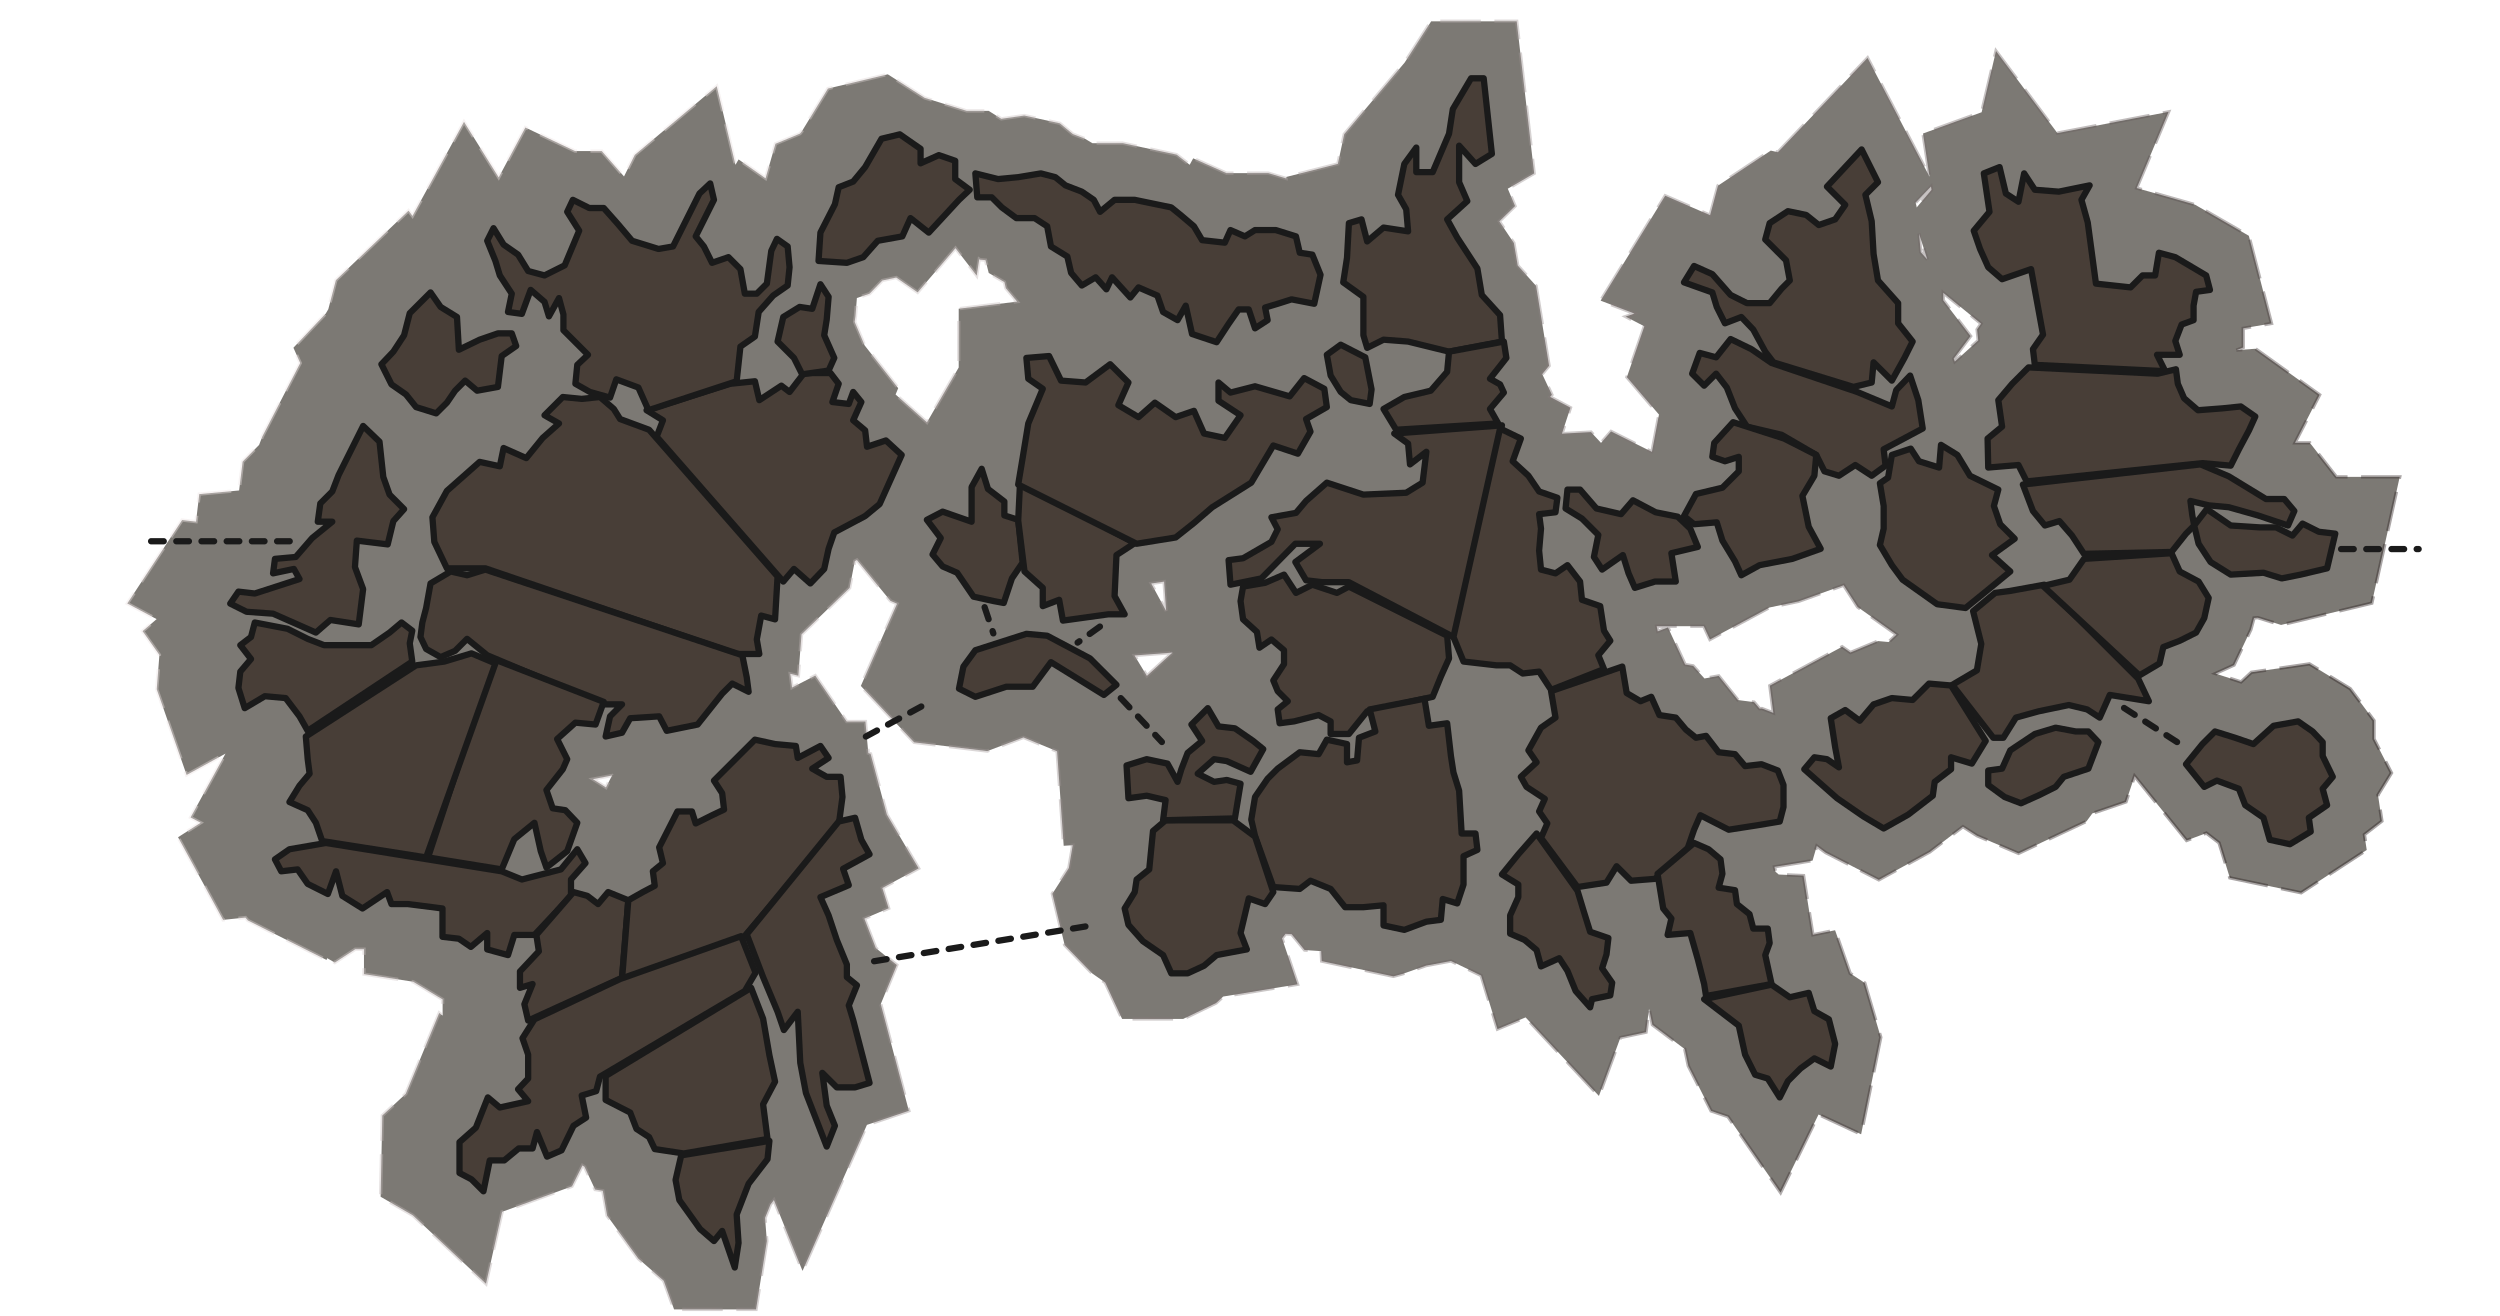 <?xml version="1.0" encoding="UTF-8" standalone="no"?>
<!-- Created with Inkscape (http://www.inkscape.org/) -->

<svg
   version="1.1"
   id="svg1"
   width="3969"
   height="2089.972"
   viewBox="0 0 3969 2089.972"
   sodipodi:docname="map_original_relief.svg"
   inkscape:version="1.3.2 (091e20e, 2023-11-25)"
   xml:space="preserve"
   xmlns:inkscape="http://www.inkscape.org/namespaces/inkscape"
   xmlns:sodipodi="http://sodipodi.sourceforge.net/DTD/sodipodi-0.dtd"
   xmlns="http://www.w3.org/2000/svg"
   xmlns:svg="http://www.w3.org/2000/svg"><defs
     id="defs1"><linearGradient
       id="paint0_linear_130_3595"
       x1="292.5"
       y1="101"
       x2="1126"
       y2="665.5"
       gradientUnits="userSpaceOnUse"><stop
         stop-color="#EBE1E1"
         id="stop7" /><stop
         offset="1"
         stop-color="#291E1E"
         id="stop8" /></linearGradient></defs><sodipodi:namedview
     id="namedview1"
     pagecolor="#ffffff"
     bordercolor="#000000"
     borderopacity="0.25"
     inkscape:showpageshadow="2"
     inkscape:pageopacity="0.0"
     inkscape:pagecheckerboard="0"
     inkscape:deskcolor="#d1d1d1"
     showgrid="false"
     inkscape:zoom="0.16252047"
     inkscape:cx="1430.5891"
     inkscape:cy="1012.1802"
     inkscape:window-width="1472"
     inkscape:window-height="806"
     inkscape:window-x="0"
     inkscape:window-y="37"
     inkscape:window-maximized="0"
     inkscape:current-layer="g1"
     showguides="true" /><g
     inkscape:groupmode="layer"
     inkscape:label="Image"
     id="g1"><g
       style="fill:none"
       id="g60"
       transform="matrix(2.686,0,0,2.652,202.075,33.821)"
       inkscape:label="Contour"><path
         fill-rule="evenodd"
         clip-rule="evenodd"
         d="m 715.519,85.359 -30.432,7.803 -0.051,0.936 -10.572,-3.188 h -24.733 l -0.025,0.014 -19.675,-8.9 -2.086,3.873 -7.74,-6.082 -31.833,-6.861 h -17.954 l -4.45,-2.691 -7.067,-2.74 -7.674,-6.436 -21.048,-4.677 -13.588,1.969 -7.412,-4.742 h -12.99 L 471.306,45.831 449.5,31.728 l -35.356,8.534 -15.428,25.615 -1.11,1.373 -14.495,6.068 -5.856,20.689 -15.943,-11.315 -1.838,3.238 -11.073,-47.06 -48.423,41.087 -6.387,12.927 -13.138,-15.205 H 264.661 L 235.299,63.585 219.542,93.442 199.025,60.191 168.583,116.51 l -2.348,-3.155 -42.946,41.625 -4.47,17.383 -1.492,2.558 -19.126,20.492 4.014,9.175 -22.347,43.845 -1.956,5.147 -9.732,9.995 -2.086,17.284 -23.547,2.173 -1.917,16.49 -8.232,-0.95 L 0,348.518 l 17.338,9.363 -8.292,7.186 9.94,14.248 -1.58,20.535 17.663,51.306 22.982,-12.767 -20.648,38.237 5.975,3.145 -13.373,8.693 26.631,49.458 13.197,-1.375 1.434,1.714 46.51,23.663 0.393,-1.079 4.491,2.651 12.125,-8.031 h 5.104 v 14.932 l 29.137,4.57 17.357,10.584 v 9.671 l -2.001,-1.568 -19.755,48.347 -13.888,13.055 -1.002,48.628 19.067,11.122 43.204,40.93 9.512,-43.029 41.314,-15.268 6.178,-12.515 1.237,0.804 6.262,13.628 4.553,0.741 2.557,14.88 18.479,25.758 14.987,13.244 6.107,17.135 h 48.419 l 6.398,-40.949 -1.055,-13.876 3.225,-8.023 2.01,-2.623 16.916,42.419 38.066,-87.411 24.771,-8.458 -16.609,-63.841 9.505,-23.396 -12.434,-10.173 -6.767,-17.593 14.37,-6.205 -3.739,-12.151 21.461,-11.753 -18.797,-32.222 -7.421,-28.036 -2.198,-8.306 -1.323,-0.402 -1.719,-18.913 h -11.06 l -18.588,-27.511 -13.737,7.159 -1.028,-8.226 4.773,1.136 1.874,-24.733 28.439,-27.821 3.061,-16.07 1.252,-0.626 19.804,24.425 3.905,1.745 -21.395,49.208 31.507,33.758 43.216,5.238 21.412,-8.187 19.881,8.338 3.881,56.545 5.345,-0.368 -2.282,13.692 -9.755,15.372 7.252,30.684 16.303,17.011 7.685,5.489 9.995,21.774 h 36.061 l 19.469,-9.535 4.194,-3.88 43.964,-7.327 -9.176,-27.529 2.064,-2.699 3.611,0.205 7.668,9.501 9.806,0.7 0.286,5.924 0.328,0.07 42.088,9.065 5.912,-1.645 13.402,-4.801 14.689,-2.754 17.804,8.704 9.681,32.068 16.628,-7.001 43.337,47.025 12.702,-34.933 15.127,-3.242 1.795,-14.003 1.98,9.568 19.114,14.572 2.098,10.048 13.487,26.975 9.956,3.4 31.108,45.466 22.433,-46.735 25.17,11.843 11.62,-58.091 -9.47,-32.524 -8.63,-5.754 -8.91,-25.787 -13.119,2.714 -5.51,-35.42 -14.688,-0.653 -1.898,-1.649 -0.633,-2.951 22.538,-3.733 2.496,-8.736 5.174,3.914 31.5,16.349 30.08,-16.666 19.63,-15.164 8.35,5.42 24.51,10.57 40.17,-19.18 3.46,-4.764 19.88,-6.882 5.09,-15.452 30.73,38.55 11.7,-4.427 7.5,5.868 6.37,20.928 42.14,8.938 38.76,-25.643 -1.37,-9.174 10.33,-8.076 -2.29,-15.673 7.97,-13.184 -10.34,-20.37 v -10.98 l -14.04,-19.088 -24.12,-14.843 -34.31,5.032 -6.13,5.753 -15.13,-5.003 11.01,-5.064 9.95,-21.263 1.85,-6.949 2.23,-0.174 13.76,4.359 53.63,-13.036 16.5,-75.599 h -37.43 l -15.7,-20.412 h -8.75 l 14.55,-28.721 -37.92,-27.577 -11.28,0.836 4.03,-1.588 V 183.8 l 16.73,-2.928 -13.4,-52.484 -31.84,-18.629 -34.44,-9.934 18.85,-45.621 -65.71,12.718 -36.3,-49.109 -8.49,36.624 -34.65,12.729 3.86,25.884 -36.64,-71.119 -53.002,56.436 -4.191,-0.973 -31.194,20.976 -4.674,17.694 -26.542,-11.641 -38.175,62.804 20.002,7.729 -5.209,1.803 11.04,5.835 -10.306,30.426 19.043,22.505 -0.123,0.14 -4.1,22.038 -0.033,0.05 -24.131,-12.23 -5.942,6.856 -5.926,-6.455 -17.176,0.929 5.039,-15.539 -12.037,-6.482 1.068,-1.246 -5.722,-12.398 4.049,-4.984 -7.681,-47.835 -10.859,-12.192 -2.268,-13.449 -8.603,-12.974 9.303,-9.154 -4.3,-10.392 15.593,-9.173 L 821.225,0 h -50.536 l -15.644,24.659 -35.751,42.901 z m 373.991,103.099 -9.98,13.483 0.65,1.771 13.87,-12.675 -0.69,-6.554 2.35,-3.488 -22.36,-18.469 v 4.504 z m -32.48,-79.985 9.08,-9.576 0.3,2.015 -8.79,10.558 -0.08,-0.859 z m 2.01,18.644 1.01,11.117 3.89,4.375 z m -86.124,286.899 -2.066,-16.292 42.73,-23.306 4.91,3.459 16.31,-6.867 6.25,0.577 4.69,-4.431 -22.99,-16.54 -8.27,-13.025 -26.568,9.635 -17.233,3.681 -35.243,19.167 -3.637,-7.956 h -27.837 l 0.642,3.098 6.035,-2.377 10.135,22.22 4.729,0.803 6.71,7.549 8.398,-1.527 11.38,14.433 9.55,1.261 3.274,3.929 1.365,-0.103 z m -518.423,-260.633 -8.201,1.787 -7.556,7.878 -7.492,2.593 -0.842,10.949 -0.478,3.343 5.891,14.061 19.847,25.636 -1.537,3.78 18.533,16.681 18.771,-32.849 V 172.06 l 34.545,-4.252 -6.71,-8.052 -0.815,-3.629 -9.27,-5.452 -1.924,-7.696 -3.206,-0.267 -0.475,-0.31 -1.524,9.834 -12.525,-16.413 -22.375,26.443 z m 163.262,224.534 -15.095,13.956 -7.338,-12.23 z m -4.932,-42.49 1.202,17.539 -8.808,-16.401 z m -326.318,116.088 -0.008,-0.014 -11.306,2.175 7.74,4.987 z"
         fill="#7c7974"
         stroke="url(#paint0_linear_130_3595)"
         stroke-opacity="0.4"
         stroke-width="2"
         stroke-dasharray="24, 8"
         mask="url(#path-1-inside-1_130_3595)"
         id="path2-3"
         style="stroke:url(#paint0_linear_130_3595)" /><path
         fill-rule="evenodd"
         clip-rule="evenodd"
         d="m 733.051,246.521 -5.634,-14.648 -17.134,-3.194 -6.439,-5.269 0.808,6.469 -11.55,7.219 1.54,5.601 -11.025,19.788 -14.73,-4.974 -11.634,19.172 -23.905,15.284 -22.74,19.18 -24.444,3.657 -7.998,5.031 -1.06,19.373 9.071,16.889 -18.91,1.455 -31.752,4.309 -2.571,-11.14 -11.109,3.777 v -16.324 l -6.57,-5.878 -0.288,0.372 -6.308,19.411 -26.231,-6.156 -9.999,-14.704 -8.634,-3.858 -8.851,-10.915 4.307,-10.376 -8.952,-13.549 17.858,-9.104 10.387,3.215 v -12.492 l 12.87,-22.524 8.783,20.492 7.387,6.501 0.472,-7.079 5.243,-37.088 6.71,-16.074 -6.878,-5.759 v -19.324 l 21.739,-2.676 7.998,15.196 8.969,0.932 16.703,-12.582 17.77,16.544 -5.331,12.615 3.464,2.215 10.098,-8.574 14.109,9.476 13.389,-3.924 6.517,15.205 5.793,1.108 3.569,-5.243 -10.82,-7.11 v -26.508 l 14.878,11.445 13.504,-2.943 18.209,5.346 9.235,-11.443 11.057,5.613 -2.903,-14.737 14.532,-9.908 10.419,5.142 -1.991,-2.888 v -21.64 l -12.396,-8.854 2.782,-18.316 1.361,-24.737 17.251,-4.423 2.833,9.208 4.318,-3.525 10.004,1.299 -0.189,-4.352 -5.529,-9.42 4.766,-22.471 17.565,-21.077 1.008,22.528 7.99,-18.692 2.147,-15.619 L 781.597,24 h 15.908 l 6.155,54.251 -16.976,9.986 -2.706,-2.6 v 5.579 l 5.634,13.617 -11.362,11.179 4.105,7.484 12.098,18.247 2.57,15.237 10.79,12.115 4.867,30.309 -7.437,9.154 1.685,1.18 4.579,9.921 -7.85,9.159 3.018,6.036 15.041,8.099 -4.894,15.091 6.843,6.285 5.888,8.075 7.89,2.898 0.474,-3.996 14.924,-0.806 11.251,12.255 8.424,1.962 8.075,-9.316 17.28,8.758 10.877,2.212 7.684,-11.669 15.959,-4.531 4.011,-4.011 -13.797,-4.711 2.773,-14.903 13.122,-14.932 -0.697,-1.343 -4.475,-11.098 -2.393,-2.858 -7.536,6.028 -12.245,-14.472 6.821,-20.139 11.336,2.616 4.778,-6.334 -7.16,-13.462 -2.32,-7.393 -20.656,-7.981 12.363,-20.34 16.904,7.414 10.427,12.323 8.725,3.993 h 8.881 l 4.73,-5.703 3.667,-3.912 -1.299,-6.492 -13.638,-13.638 4.116,-15.583 15.035,-10.109 14.328,3.326 6.512,4.695 4.776,-1.745 1.68,-2.865 -10.826,-11.235 30.216,-32.172 15.53,30.142 -7.7,8.11 3.12,13.111 3.08,33.789 12.49,14.028 v 12.751 l 10.19,13.522 -7.04,9.502 8.6,23.246 3.15,22.045 -8.83,4.681 4.16,6.246 3.46,1.011 1.92,-13.641 18.63,9.688 7.3,12.915 0.22,0.105 v -21.284 l 8.57,-6.602 -2.59,-15.735 22.09,-20.185 -1.05,-9.924 5.69,-8.441 -5.77,-29.597 -13.68,4.407 -12.34,-10.194 -5.44,-12.191 -4.7,-14.822 9.84,-11.801 -3.73,-25.058 20.2,-7.421 3.94,15.739 4.02,-17.346 12.55,16.985 10.78,0.71 27.84,-5.388 -7.11,17.223 3.18,12.575 4.16,31.458 13.09,1.681 7.42,-7.237 h 4.56 l 3.17,-14.791 16.79,4.842 20.6,12.053 4.5,17.659 -10.12,1.771 -0.94,3.781 v 11.686 l -8.35,3.294 -1.84,5.754 2.83,13.245 -2.94,0.175 1.42,10.44 2.86,6.149 5.08,4.474 25.19,-1.866 14.28,10.381 -17.33,34.206 17.59,11.126 h 12.76 l 9.73,12.645 -1.81,3.874 10.76,3.893 h 16.47 l -6.94,31.822 -32.54,7.907 -11.83,-3.745 -20.1,1.577 -15.18,-9.578 -8.56,-14.058 -4.02,4.862 2.52,5.95 11.26,6.717 8.43,13.281 -3.85,14.42 -5.32,11.375 -18.57,8.541 -3.32,9.588 -10.52,5.795 6.88,18.667 -27.68,-3.075 -7.78,15.343 -2.7,-1.781 5.9,6.472 -7.15,21.698 -15.77,5.461 -4.32,5.94 -24.85,11.862 -12.63,-5.449 -14.48,-9.404 1.79,-11.509 -1.71,2.798 -9.67,-2.763 -0.3,2.13 -9.39,7.473 -1.71,8.933 -17.11,13.21 -17.22,9.544 -18.27,-9.48 -13.91,-10.531 -23.053,-21.89 11.22,-13.541 8.554,1.125 -2.72,-21.462 15.239,-8.314 7.1,5.001 6.17,-6.557 13.35,-5.622 11.07,1.022 10.14,-9.582 14.32,0.994 10.85,-6.678 2.46,-12.154 -2.91,-15.737 -20.22,-2.391 -23.76,-17.094 -14.41,-22.709 2.82,-13.698 v -12.194 l -2.16,-10.654 -8.66,-5.641 -9.25,5.823 -10.484,-3.122 -5.802,9.467 2.826,16.014 10.15,18.17 -24.275,8.805 -19.017,4.062 -15.699,8.537 -5.607,-12.266 -8.657,-15.198 -2.116,-6.229 -4.101,0.216 5.342,11.421 -17.169,4.721 1.649,18.753 h -16.901 l -16.487,4.746 -6.986,-13.971 -0.792,-2.424 -10.53,6.416 -9.447,-14.172 1.971,-12.368 -6.895,-7.034 -8.389,-5.704 -0.362,2.357 -6.44,1.017 v 3.403 l -1.094,12.944 0.952,6.031 2.535,0.593 9.034,-5.42 12.132,15.091 1.08,8.797 10.899,3.947 2.418,17.366 4.855,8.361 -7.16,9.206 0.549,1.714 11.566,-2.593 3.907,18.846 3.052,1.744 8.876,-3.497 5.965,13.077 8.953,1.52 7.24,8.145 3.404,3.075 6.889,-1.252 8.48,10.755 9.923,1.31 5.187,6.226 8.276,-0.625 12.891,4.999 5.288,12.162 v 15.902 l -3.552,12.432 -36.52,6.05 -13.105,-6.553 -1.004,2.258 -0.477,1.86 6.733,2.886 9.616,8.604 1.341,10.999 -0.684,3.272 7.222,1.621 2.089,9.749 7.058,6.129 1.602,6.01 9.02,0.401 2.306,14.824 -2.423,7.455 2.45,12.829 7.525,5.098 13.666,-2.828 4.662,13.494 8.076,5.384 5.38,18.473 -4.45,22.259 -13.508,-6.355 -5.493,3.74 -6.081,6.4 -8.655,18.032 -12.149,-17.756 -8.193,-2.798 -7.696,-15.392 -3.291,-15.76 -19.094,-14.557 -4.944,-23.898 -4.081,-13.931 -16.425,0.704 3.24,-14.134 -4.107,-5.686 -2.48,-13.421 -13.685,0.944 -5.381,-5.031 -3.36,5.094 -13.611,2.316 5.131,17.103 12.56,4.981 -1.74,14.792 -1.954,6.421 5.517,8.008 -1.784,13.914 -11.498,2.463 -3.765,10.353 -16.361,-17.754 -5.053,-12.437 -1.671,-2.314 -12.534,5.277 -4.439,-14.705 -4.656,-3.858 -11.249,-5.5 v -16.011 l 4.914,-11.15 v -2.675 l -13.161,-7.086 25.48,-30.622 2.854,-2.943 -3.709,-5.717 2.669,-5.931 -8.157,-5.531 -6.469,-11.86 9.31,-7.849 -3.748,-5.697 9.888,-18.54 6.341,-4.719 -1.582,-11.336 -4.412,-6.617 -8.577,0.809 -7.821,-5.28 h -6.843 l -23.57,-2.946 -0.859,-2.148 -8.793,23.323 -2.339,0.654 0.889,4.742 h 10.974 l 3.726,33.317 4.405,11.299 1.251,20.793 7.641,0.546 2.219,18.868 -8.586,4.193 v 14.513 l -6.552,17.57 -6.774,-2.156 -1.003,9.026 -13.001,2.438 -13.836,4.956 -18.516,-3.988 -0.482,-9.972 -6.832,0.714 -13.738,-0.982 -9.359,-11.597 -7.08,-2.854 -5.277,3.997 -13.021,-0.739 -8.149,10.655 -6.676,-2.032 -3.261,12.575 4.886,14.656 -23.342,3.89 -6.882,6.367 -11.316,5.542 h -15.108 l -6.238,-13.591 -11.058,-7.898 -10.225,-10.67 -3.422,-14.479 6.945,-10.944 1.531,-9.19 7.218,-5.182 2.596,-22.991 5.534,-5.152 0.681,-5.071 -5.104,-1.191 -16.092,1.11 -2.065,-30.098 18.412,-5.666 16.547,3.761 0.66,1.087 2.838,-6.78 5.279,-3.989 -6.318,-9.567 19.018,-17.582 9.092,13.769 8.88,1.508 21.373,16.093 -7.373,13.825 5.721,-5.403 14.817,-11.058 10.205,0.988 3.446,-5.859 v -3.909 l -1.118,-0.644 -13.048,3.138 -15.86,1.269 -1.624,-17.045 3.476,-2.896 -2.401,-2.881 -3.977,-9.789 6.769,-10.787 v -3.393 l -1.801,-1.523 -10.667,6.919 -3.284,-16.091 -7.87,-7.486 -2.178,-14.278 0.844,-4.026 -6.322,1.124 -1.734,-25.316 12.729,-3.875 14.328,-7.652 1.715,-3.688 -5.375,-11.067 19.707,-3.941 5.422,-6.699 14.46,-12.089 24.085,7.06 23.625,-0.85 5.852,-3.786 0.175,-1.481 -5.218,3.594 -3.31,-18.355 z m 0.056,-53.873 -6.87,2.137 5.106,21.701 -0.754,5.525 12.245,-6.762 14.538,-3.503 7.165,-8.569 0.442,-4.419 -19.059,-5.278 z m 493.523,99.099 4.39,0.48 -6.17,1.289 -0.31,-2.195 z m -75.12,122.189 2.82,1.861 h -6.27 l -10.74,-2.289 6.12,-1.186 z m -25.17,1.702 2.57,-0.499 -8.47,2.492 -6.94,4.686 2.54,-3.76 z m -26.38,16.035 h 2.45 l -3.47,7.182 -5.79,0.915 4.22,-6.938 z m 11.96,-101.065 28.84,-5.686 5.81,-8.715 -5.66,-8.424 -4.7,-5.407 -8.79,2.804 -11.31,-12.421 -7.01,-24.525 -10.83,0.547 9.6,4.473 -2.9,13.32 3.2,8.084 11.56,11.562 -12.43,10.295 9.12,10.446 z m -479.54,114.273 2.803,0.4 -3.739,0.534 -0.025,-0.013 z m 316.286,-260.739 -5.26,-2.78 1.974,-0.684 z m 81.984,29.504 -0.38,2.89 -0.77,0.27 3.65,1.693 0.61,-1.751 z"
         fill="#6c6965"
         id="path3-7"
         style="display:none" /><path
         fill-rule="evenodd"
         clip-rule="evenodd"
         d="m 192.294,632.142 -9.712,23.77 -10.344,9.723 -0.503,24.431 9.272,5.409 14.433,13.673 5.227,-23.648 h 6.012 l 8.694,-7.182 h 8.961 l 2.712,5.915 16.212,-5.991 7.72,-15.637 9.401,-6.267 -2.382,-11.741 1.942,-0.633 0.803,3.131 14.57,7.576 3.848,9.712 7.708,5.01 3.827,8.329 13.174,2.145 -2.328,10.996 2.511,14.609 13.682,19.073 13.215,11.678 2.125,-2.453 4.757,13.344 h 10.953 l 2.798,-17.903 -1.27,-16.681 6.537,-16.258 11.691,-15.258 1.389,-13.659 -3.399,-20.577 7.023,-13.857 -3.916,-21.065 0.41,1.231 5.259,-6.361 0.843,14.699 3.777,19.481 17.868,44.808 11.937,-27.411 -5.777,-13.478 -0.366,-3.362 h 13.222 l 14.011,-4.784 -13.004,-49.986 5.838,-14.37 -7.326,-5.994 0.289,-5.789 -11.849,-30.809 -2.338,-5.331 16.025,-6.92 -3.168,-10.295 17,-9.31 -8.01,-13.732 -4.654,-17.58 -6.615,1.35 0.752,-6.092 -1.693,-18.619 h -10.199 l 5.692,-3.871 -11.122,-16.46 -10.779,5.617 -0.532,-3.28 -16.564,-1.783 -15.398,-3.267 -30.055,30.288 6.362,10.339 0.566,4.123 -6.971,3.563 -1.597,-4.668 h -16.566 l -13.415,26.83 1.786,7.796 -5.477,5.124 0.668,7.352 -9.957,5.571 -13.482,-5.266 -5.004,5.972 -2.836,-2.086 -6.34,-1.522 -0.059,-0.804 9.678,-10.969 -9.671,-17.023 7.267,-12.113 -14.405,-9.283 -5.492,-1.072 -1.375,-3.907 8.327,-11.21 3.837,-8.855 -4.931,-10.192 5.508,-5.122 9.937,0.962 -1.802,8.18 21.508,-4.136 4.884,-8.141 10.297,-0.783 4.546,8.696 25.14,-4.361 16.527,-20.811 2.311,-2.311 15.176,6.677 -1.845,-17.988 -1.465,-7.42 h 9.51 l -1.861,-14.888 1.395,-6.886 8.749,2.083 1.774,-23.42 0.037,0.016 4.811,-5.587 9.263,8.173 14.068,-13.762 2.526,-13.263 2.954,-7.877 16.671,-8.335 10.307,-8.739 15.376,-34.763 -15.31,-13.779 -7.364,2.412 -0.686,-5.192 -5.186,-4.178 4.154,-10.211 -12.708,-16.414 -1.867,3.955 -5.147,-6.395 2.957,-6.572 -6.229,-14.869 1.304,-9.127 1.135,-14.752 -10.328,-13.771 15.707,1.096 12.372,-4.283 8.617,-8.982 15.663,-3.414 3.575,-6.657 9.717,6.819 22.296,-26.35 -0.539,3.484 h 11.818 l 4.94,5.24 10.576,6.897 11.247,0.937 3.605,2.504 3.088,12.352 9.565,5.626 1.825,8.128 10.645,12.775 8.575,-4.387 8.645,8.39 3.759,-5.907 9.256,9.93 6.609,-6.364 5.145,2.268 3.477,8.968 15.967,8.833 0.37,-0.633 1.509,5.281 21.947,7.696 12.696,-19.135 4.348,11.803 17.337,-9.969 -0.965,-6.598 9.285,-2.684 17.461,2.993 5.93,-25.066 -7.096,-16.295 -6.966,-1.742 -2.409,-9.263 -16.013,-4.829 h -14.942 l -5.137,2.871 -10.301,-4.66 -4.687,8.706 -6.892,-0.838 -3.987,-6.901 -15.244,-11.978 -23.919,-5.155 h -14.78 l -4.447,3.384 -1.142,-2.345 -10.105,-6.11 -8.82,-3.42 -6.224,-5.22 -11.03,-2.451 -14.028,2.033 -11.105,1.196 -15.212,-3.803 -1.965,12.68 -3.657,-4.792 V 74.747 l -15.826,-4.965 -4.775,1.729 v -2.525 l -17.155,-11.613 -16.017,3.866 -11.106,18.44 -5.96,7.371 -9.409,3.939 -3.47,12.261 -8.625,17.056 -1.338,24.603 3.359,0.234 -5.383,16.374 -4.791,-0.479 -13.456,8.443 -4.994,19.976 11.493,11.935 2.575,5.257 -1.982,2.922 -3.631,-2.204 -8.96,5.843 -1.599,-7.014 h -9.328 l 1.489,-12.129 8.564,-6.143 2.584,-15.308 6.902,-7.822 10.133,-7.206 1.708,-14.88 -1.693,-15.471 -13.532,-9.604 -7.848,13.827 -2.536,18.656 -2.447,2.526 -1.877,-10.976 -11.392,-11.392 -8.168,2.776 -3.131,-5.815 -2.637,-3.269 10.015,-20.029 -5.034,-21.391 -14.728,12.497 -14.875,30.108 -4.429,0.754 -13.027,-3.984 -17.49,-20.242 H 256.91 l -13.458,-6.46 -7.907,14.983 7.161,11.806 -6.616,15.533 -7.85,3.987 -5.617,-1.56 -5.059,-8.433 -9.104,-6.638 -10.35,-16.775 -10.066,18.622 6.888,18.297 1.506,6.238 6.338,9.006 -3.05,14.74 19.459,2.654 4.045,-10.4 0.356,0.283 5.506,19.729 4.896,-8.109 v 4.618 l 12.249,11.931 -3.364,3.798 -1.328,15.672 -3.755,-0.382 -18.795,18.796 7.95,4.517 -4.172,3.778 -6.88,8.531 -16.576,-7.04 -2.155,12.065 -9.24,-1.706 -22.623,20.449 -9.463,17.164 1.121,18.604 6.671,14.084 -8.831,5.362 v 14.878 l -2.181,7.997 -0.447,4.108 -8.987,-7.929 -11.943,9.999 -7.688,5.535 H 97.655 l -8.447,-3.086 -3.415,-1.789 6.453,2.82 9.897,-8.041 19.922,2.716 4.363,-28.226 -5.194,-13.849 0.578,-7.89 17.041,1.953 4.962,-18.194 8.895,-10.007 -11.742,-11.742 -2.91,-8.424 -2.442,-23.197 -17.438,-15.426 -18.626,36.544 -3.262,8.584 -7.544,7.749 -2.202,18.248 -1.384,1.146 -8.563,9.88 -14.748,1.362 -2.163,18.599 -5.328,1.788 L 42.144,324.12 32,339.758 l 16.36,8.835 15.947,1.152 9.428,4.121 -23.346,-4.405 -3.22,12.342 -8.367,7.251 6.222,8.918 -4.603,5.858 -0.993,12.907 6.725,19.535 16.573,-9.207 7.488,0.713 7.235,9.044 4.582,7.483 v 20.498 l -5.904,6.382 -8.37,15.501 14.821,7.8 4.301,6.452 0.99,3.404 -15.44,3.683 -13.105,8.518 8.53,15.842 9.902,-1.031 6.478,7.742 17.966,9.14 0.998,-2.743 16.44,9.702 11.82,-7.829 1.884,4.099 h 14.059 l 14.199,1.893 v 16.51 l 13.563,2.128 10.322,6.294 3.842,-3.042 0.169,1.484 19.253,5.681 -0.655,0.712 v 19.327 l 3.707,-0.617 -1.144,3.214 2.765,10.692 -4.724,10.433 4.121,10.194 v 11.518 l -7.541,8.797 2.59,3.108 -4.531,1.007 z m 28.147,-136.821 5.049,6.732 -9.65,2.275 -5.26,-2.276 5.286,-12.136 2.828,-2.225 z m 54.342,-270.814 -3.248,-1.717 2.894,-4.961 7.028,2.673 10.397,13.515 -0.875,0.676 -13.012,-4.88 z m -120.699,144.378 -0.114,0.467 1.409,8.657 7.269,-1.695 -6.28,-2.457 z m 64.553,182.789 -7.124,7.738 3.62,-8.97 3.248,-0.246 z"
         fill="#6c6965"
         id="path4-8"
         style="display:none" /><path
         d="m 1206.6,441.501 13.69,-17.177 9.95,-9.148 22.83,7.547 11.05,-10.367 18.23,-2.673 12.7,7.818 6.6,8.975 v 8.852 l 6.91,13.61 -5.53,9.145 1.52,10.401 -10.38,8.117 1.18,7.885 -17.61,11.652 -18.45,-3.912 -4.45,-14.629 -10.05,-7.857 -3.71,-8.089 -9.3,-3.312 -9.04,3.419 z"
         fill="#6c6965"
         id="path5-8"
         style="display:none" /><path
         d="m 131.823,217.616 -7.597,-17.364 10.19,-10.918 4.527,-7.761 3.617,-14.066 18.456,-17.888 9.528,12.803 11.623,7.676 0.928,13.244 5.021,-2.249 11.799,-4.003 h 13.342 l 5.703,15.479 -10.1,7.182 -2.48,20.251 -19.945,3.813 -5.013,-4.065 -1.541,1.492 -4.531,6.797 -10.077,9.804 -17.296,-5.675 -6.396,-8.047 z"
         fill="#6c6965"
         id="path6-3"
         style="display:none" /><path
         d="m 470.069,368.877 -10.497,24.144 14.795,15.852 28.625,3.469 24.84,-9.497 24.002,10.065 24.489,-14.471 -13.473,-22.454 -49.664,-13.027 z"
         fill="#6c6965"
         id="path7-8"
         style="display:none" /></g><g
       id="g61"
       inkscape:label="Continents"
       transform="translate(169.5,90.268)"><path
         style="fill:#483e37;stroke:#ff00ff;stroke-width:5.669;stroke-dasharray:none"
         d=""
         id="path" /><path
         style="fill:#483e37;stroke:#1a1a1a;stroke-width:10;stroke-linejoin:round;stroke-dasharray:none"
         d="m 601,812 h -61 l -20,-42 -3,-39 23,-42 52,-46 32,7 6,-29 36,16 26,-32 26,-23 -23,-13 29,-29 30,3 29,-3 22,19 10,16 46,17 204,233 -4,68 -22,-6 -7,38 4,23 h -36 z"
         id="path13" /><path
         style="fill:#483e37;stroke:#1a1a1a;stroke-width:10;stroke-linejoin:round;stroke-dasharray:none"
         d="m 601,814 408,136 7,35 3,23 -26,-13 -16,16 -39,49 -49,10 -12,-23 -46,3 -13,23 -26,6 7,-32 19,-19 h -29 l -185,-78 -32,-26 -19,19 -23,10 -23,-13 -9,-19 3,-23 6,-23 7,-39 32,-19 26,6 z"
         id="path12" /><path
         style="fill:#483e37;stroke:#1a1a1a;stroke-width:10;stroke-linejoin:round;stroke-dasharray:none"
         d="m 873,603 201,230 17,-20 26,23 22,-23 7,-32 9,-26 49,-26 23,-19 35,-78 -25,-23 -30,10 -3,-26 -19,-16 13,-29 -13,-16 -7,19 -26,-3 10,-29 -13,-17 h -42 l -23,30 -13,-10 -35,23 -7,-30 -39,4 -133,42 26,16 z"
         id="path14" /><path
         style="fill:#483e37;stroke:#1a1a1a;stroke-width:10;stroke-linejoin:round;stroke-dasharray:none"
         d="m 679,1394 58,-62 v -26 l 23,-26 -13,-22 -26,32 -62,16 -32,-13 -279,-45 -58,10 -23,16 10,19 26,-3 16,23 32,16 13,-36 10,39 32,20 39,-26 7,19 h 26 l 55,7 v 45 l 26,3 19,13 26,-22 v 26 l 33,9 10,-32 z"
         id="path7" /><path
         style="fill:#483e37;stroke:#1a1a1a;stroke-width:10;stroke-linejoin:round;stroke-dasharray:none"
         d="m 510,1271 117,19 20,-48 32,-26 10,45 9,26 33,-26 16,-45 -19,-20 -20,-3 -10,-29 26,-33 7,-16 -16,-32 29,-26 32,3 13,-36 -175,-68 z"
         id="path8" /><path
         style="fill:#483e37;stroke:#1a1a1a;stroke-width:10;stroke-linejoin:round;stroke-dasharray:none"
         d="m 507,1271 -165,-26 -10,-29 -13,-20 -29,-13 16,-26 16,-19 -3,-23 -3,-36 175,-113 23,-3 22,-3 43,-13 38,16 z"
         id="path9" /><path
         style="fill:#483e37;stroke:#1a1a1a;stroke-width:10;stroke-linejoin:round;stroke-dasharray:none"
         d="m 319,1070 166,-110 -4,-29 4,-20 -17,-13 -19,16 -29,20 h -52 -23 l -26,-10 -32,-16 -52,-10 -6,23 -17,13 17,22 -17,20 -3,26 10,32 32,-19 33,3 22,29 z"
         id="path10" /><path
         style="fill:#483e37;stroke:#1a1a1a;stroke-width:10;stroke-linejoin:round;stroke-dasharray:none"
         d="m 332,914 23,-20 45,7 7,-56 -13,-35 3,-42 49,6 9,-37 17,-19 -23,-23 -10,-28 -6,-56 -26,-25 -13,26 -26,52 -10,26 -19,19 -4,29 h 23 l -32,26 -26,30 -33,3 -3,23 33,-7 9,16 -71,23 -26,-3 -13,19 26,13 42,3 z"
         id="path11" /><path
         style="fill:#483e37;stroke:#1a1a1a;stroke-width:10;stroke-linejoin:round;stroke-dasharray:none"
         d="m 741,1326 -59,68 4,26 -30,32 v 26 l 20,-6 -13,32 6,26 149,-68 10,-123 -32,-13 -16,19 -17,-13 z"
         id="path4" /><path
         style="fill:#483e37;stroke:#1a1a1a;stroke-width:10;stroke-linejoin:round;stroke-dasharray:none"
         d="m 818,1465 10,-126 23,-13 19,-10 -3,-23 16,-13 -6,-25 29,-57 h 23 l 6,19 26,-13 19,-9 -3,-26 -13,-20 65,-65 32,7 33,3 3,19 36,-19 13,19 -26,17 23,13 h 22 l 3,32 -6,45 -152,179 z"
         id="path5" /><path
         style="fill:#483e37;stroke:#1a1a1a;stroke-width:10;stroke-linejoin:round;stroke-dasharray:none"
         d="m 1162,1214 26,-6 10,35 13,23 -42,23 9,26 -45,19 13,29 13,39 16,39 v 20 l 16,13 -13,32 7,23 26,100 -23,7 h -29 l -23,-23 7,52 13,32 -13,33 -33,-85 -9,-48 -4,-81 -22,29 -10,-29 -23,-55 -26,-68 z"
         id="path6" /><path
         style="fill:#483e37;stroke:#1a1a1a;stroke-width:10;stroke-linejoin:round;stroke-dasharray:none"
         d="m 1007,1396 23,58 -17,29 -230,136 -6,23 -23,7 7,35 -20,13 -19,39 -23,10 -16,-39 -7,26 h -22 l -23,19 h -23 l -10,49 -19,-19 -19,-10 v -49 l 26,-23 19,-48 19,16 45,-10 -16,-19 16,-17 v -38 l -9,-26 19,-30 136,-64 z"
         id="path3" /><path
         style="fill:#483e37;stroke:#1a1a1a;stroke-width:10;stroke-linecap:round;stroke-linejoin:round;stroke-dasharray:none"
         d="m 1023,1478 19,49 10,58 9,42 -19,36 7,55 -133,23 -46,-7 -9,-19 -20,-13 -10,-26 -39,-20 v -38 z"
         id="path2" /><path
         style="fill:#483e37;stroke:#1a1a1a;stroke-width:10;stroke-linejoin:round;stroke-dasharray:none"
         d="m 912,1744 140,-23 -3,29 -30,39 -19,49 3,45 -6,39 -20,-58 -13,16 -22,-19 -33,-46 -6,-32 z"
         id="path1" /><path
         style="fill:#483e37;stroke:#1a1a1a;stroke-width:10;stroke-linejoin:round;stroke-dasharray:none"
         d="m 1454,803 -7,-68 -22,-7 v -22 l -26,-20 -10,-32 -16,29 v 55 l -46,-16 -25,13 22,29 -13,26 16,19 23,10 26,38 32,7 16,3 13,-39 z"
         id="path25" /><path
         style="fill:#483e37;stroke:#1a1a1a;stroke-width:10;stroke-linejoin:round;stroke-dasharray:none"
         d="m 1447,736 3,-62 182,98 -29,19 -3,65 16,29 h -26 l -72,10 -6,-33 -26,10 v -29 l -29,-26 z"
         id="path24" /><path
         style="fill:#483e37;stroke:#1a1a1a;stroke-width:10;stroke-linecap:round;stroke-linejoin:round;stroke-dasharray:none"
         d="m 1460,916 -81,26 -19,26 -7,35 26,13 49,-16 h 42 l 29,-39 84,52 20,-16 -42,-42 -68,-36 z"
         id="path26" /><path
         style="fill:#483e37;stroke:#1a1a1a;stroke-width:10;stroke-linejoin:round;stroke-dasharray:none"
         d="m 1635,773 62,-10 29,-23 29,-25 62,-39 35,-59 39,13 20,-35 -7,-20 33,-19 -4,-29 -32,-17 -23,29 -55,-16 -39,10 -19,-16 v 29 l 35,23 -25,36 -33,-7 -16,-36 -29,10 -33,-23 -26,23 -32,-19 16,-36 -29,-29 -39,29 -39,-3 -19,-39 -36,3 3,33 23,16 -23,55 -9,55 -7,42 z"
         id="path23" /><path
         style="fill:#483e37;stroke:#1a1a1a;stroke-width:10;stroke-linejoin:round;stroke-dasharray:none"
         d="m 1975,545 30,6 3,-23 -10,-51 -39,-20 -22,16 6,33 16,26 z"
         id="path22" /><path
         style="fill:#483e37;stroke:#1a1a1a;stroke-width:10;stroke-linejoin:round;stroke-dasharray:none"
         d="m 2001,462 26,-13 39,3 65,16 84,-16 -3,-42 -29,-32 -7,-42 -32,-49 -16,-29 32,-29 -13,-30 v -58 l 26,29 26,-16 -13,-120 h -20 l -29,49 -6,39 -26,61 h -26 v -39 l -19,26 -10,49 13,23 3,35 -39,-6 -26,22 -9,-35 -20,6 -3,55 -6,39 32,23 v 32 29 z"
         id="path20" /><path
         style="fill:#483e37;stroke:#1a1a1a;stroke-width:10;stroke-linejoin:round;stroke-dasharray:none"
         d="m 2131,468 87,-16 4,26 -26,33 16,9 6,13 -22,26 13,23 -162,10 -20,-33 33,-19 42,-10 26,-30 z"
         id="path21" /><path
         style="fill:#483e37;stroke:#1a1a1a;stroke-width:10;stroke-linejoin:round;stroke-dasharray:none"
         d="m 491,556 32,10 17,-17 13,-19 16,-16 19,16 33,-6 6,-49 23,-16 -7,-20 h -22 l -29,10 -33,16 -3,-52 -26,-16 -16,-23 -33,33 -9,35 -17,26 -19,20 16,32 23,16 z"
         id="path15" /><path
         style="fill:#483e37;stroke:#1a1a1a;stroke-width:10;stroke-linejoin:round;stroke-dasharray:none"
         d="m 659,408 -22,-3 6,-29 -19,-29 -7,-23 -13,-32 10,-20 16,26 23,16 16,26 26,7 32,-16 23,-55 -19,-30 9,-19 26,13 h 23 l 23,26 22,26 42,13 23,-4 42,-84 17,-16 6,26 -29,58 13,16 13,26 26,-9 19,19 7,39 h 19 l 16,-16 7,-52 9,-19 17,12 3,33 -3,29 -23,16 -23,26 -6,39 -23,16 -6,55 -140,46 -16,-36 -35,-13 -10,29 -32,-9 -23,-13 3,-30 17,-16 -39,-39 v -25 l -7,-26 -16,29 -7,-23 -22,-19 z"
         id="path16" /><path
         style="fill:#483e37;stroke:#1a1a1a;stroke-width:10;stroke-linejoin:round;stroke-dasharray:none"
         d="m 1104,504 42,-6 9,-20 -16,-36 4,-25 3,-36 -13,-20 -13,39 -20,-3 -26,16 -9,39 26,26 z"
         id="path17" /><path
         style="fill:#483e37;stroke:#1a1a1a;stroke-width:10;stroke-linejoin:round;stroke-dasharray:none"
         d="m 1130,324 45,3 26,-9 23,-26 39,-7 13,-29 29,23 48,-52 17,-16 -23,-17 v -29 l -26,-9 -29,13 v -23 l -33,-23 -29,7 -26,45 -19,23 -23,9 -6,27 -23,45 z"
         id="path18" /><path
         style="fill:#483e37;stroke:#1a1a1a;stroke-width:10;stroke-linejoin:round;stroke-dasharray:none"
         d="m 1382,223 h 23 l 16,16 23,17 h 29 l 20,13 6,32 26,16 6,26 17,20 22,-13 17,19 9,-19 29,32 13,-16 30,13 9,26 23,13 13,-23 10,45 39,13 19,-29 16,-23 h 16 l 10,30 20,-13 -4,-20 20,-6 22,-7 36,7 10,-46 -13,-32 -20,-3 -6,-26 -32,-10 h -33 l -16,10 -23,-10 -9,20 -36,-4 -13,-22 -20,-17 -16,-13 -29,-6 -29,-6 h -32 l -23,19 -10,-19 -19,-13 -26,-10 -16,-13 -23,-6 -36,6 -32,3 -36,-9 z"
         id="path19" /><path
         style="fill:#483e37;stroke:#1a1a1a;stroke-width:10;stroke-linejoin:round;stroke-dasharray:none"
         d="m 2044,598 171,-13 -75,337 -168,-88 h -42 l -26,-3 -17,-29 39,-29 h -39 l -54,55 -49,10 -3,-39 23,-3 45,-26 10,-20 -10,-19 39,-7 16,-19 33,-29 58,19 68,-3 26,-16 6,-49 -26,20 -3,-33 z"
         id="path31" /><path
         style="fill:#483e37;stroke:#1a1a1a;stroke-width:10;stroke-linejoin:round;stroke-dasharray:none"
         d="m 2212,590 33,16 -13,36 25,23 17,25 29,10 -3,23 -26,3 3,23 -3,35 3,30 23,6 19,-13 20,26 3,29 29,10 6,39 10,16 -19,23 9,22 -84,33 -19,-29 -26,3 -20,-13 h -22 l -26,-3 -26,-3 -16,-39 z"
         id="path32" /><path
         style="fill:#483e37;stroke:#1a1a1a;stroke-width:10;stroke-linejoin:round;stroke-dasharray:none"
         d="m 2128,919 3,36 -13,29 -13,32 -104,23 -29,36 h -29 v -20 l -19,-10 -39,10 -23,3 -3,-22 16,-13 -16,-16 -7,-17 17,-26 v -22 l -20,-17 -19,13 -4,-25 -22,-20 -4,-29 4,-23 35,-6 30,-13 19,29 26,-13 39,13 19,-10 z"
         id="path30" /><path
         style="fill:#483e37;stroke:#1a1a1a;stroke-width:10;stroke-linejoin:round;stroke-dasharray:none"
         d="m 2092,1019 7,43 29,-4 6,52 4,26 9,29 4,68 h 22 l 3,26 -22,10 v 45 l -10,30 -23,-7 -3,33 -23,3 -35,13 -33,-7 v -32 l -32,3 h -29 l -23,-29 -32,-13 -17,13 -42,-3 -29,-81 -6,-26 6,-36 20,-29 16,-16 35,-26 30,3 13,-23 32,7 v 29 l 16,-3 3,-36 26,-10 -9,-35 z"
         id="path29" /><path
         style="fill:#483e37;stroke:#1a1a1a;stroke-width:10;stroke-linejoin:round;stroke-dasharray:none"
         d="m 1852,1326 -13,19 -26,-9 -13,55 10,26 -48,9 -20,17 -26,12 h -26 l -13,-29 -32,-22 -23,-26 -6,-26 16,-26 3,-20 20,-16 6,-61 20,-17 h 107 l 35,26 z"
         id="path28" /><path
         style="fill:#483e37;stroke:#1a1a1a;stroke-width:10;stroke-linejoin:round;stroke-dasharray:none"
         d="m 1677,1212 114,-3 9,-55 -22,-6 -20,3 -26,-13 26,-23 20,3 38,17 20,-36 -16,-13 -29,-20 -26,-3 -17,-29 -26,26 17,26 -23,19 -10,26 -6,20 -16,-29 -33,-7 -32,10 3,52 29,-4 30,7 z"
         id="path27" /><path
         style="fill:#483e37;stroke:#1a1a1a;stroke-width:10;stroke-linejoin:round;stroke-dasharray:none"
         d="m 2293,1007 87,-30 26,-9 7,42 22,13 17,-7 13,29 26,4 16,19 16,13 16,-3 20,26 26,3 16,19 26,-3 26,10 9,23 v 35 l -6,23 -36,6 -45,7 -45,-23 -10,23 -10,29 -52,49 -38,3 -23,-23 -16,26 -46,7 -58,-78 10,-23 -13,-19 9,-20 -29,-19 -9,-16 25,-23 -13,-19 20,-36 23,-16 z"
         id="path33" /><path
         style="fill:#483e37;stroke:#1a1a1a;stroke-width:10;stroke-linejoin:round;stroke-dasharray:none"
         d="m 2270,1233 65,91 10,33 10,32 29,10 -3,26 -7,22 16,23 -3,20 -29,6 -3,13 -23,-26 -13,-32 -13,-20 -29,13 -7,-26 -19,-16 -23,-10 v -29 l 13,-29 v -20 l -26,-16 26,-32 z"
         id="path34" /><path
         style="fill:#483e37;stroke:#1a1a1a;stroke-width:10;stroke-linejoin:round;stroke-dasharray:none"
         d="m 2462,1297 9,55 13,16 -6,26 36,-3 12,42 10,39 3,19 104,-19 -10,-46 7,-19 -3,-23 h -23 l -6,-23 -20,-16 -3,-22 -26,-4 6,-22 -3,-23 -19,-16 -23,-10 z"
         id="path35" /><path
         style="fill:#483e37;stroke:#1a1a1a;stroke-width:10;stroke-linejoin:round;stroke-dasharray:none"
         d="m 2536,1496 107,-23 29,20 30,-7 9,29 23,13 10,39 -7,36 -26,-13 -22,16 -20,20 -13,26 -19,-30 -20,-6 -16,-32 -10,-46 z"
         id="path36" /><path
         style="fill:#483e37;stroke:#1a1a1a;stroke-width:10;stroke-linejoin:round;stroke-dasharray:none"
         d="m 2695,1131 52,46 42,29 32,19 39,-22 39,-30 3,-22 26,-20 v -19 l 33,10 22,-36 -55,-88 -35,-3 -26,26 -33,-3 -29,10 -22,26 -23,-17 -23,13 7,46 6,32 -19,-13 -20,-3 z"
         id="path37" /><path
         style="fill:#483e37;stroke:#1a1a1a;stroke-width:10;stroke-linejoin:round;stroke-dasharray:none"
         d="m 2987,1156 26,19 26,10 29,-13 26,-13 13,-16 39,-13 16,-42 -16,-17 h -20 l -32,-6 -33,10 -39,26 -13,29 -22,3 z"
         id="path38" /><path
         style="fill:#483e37;stroke:#1a1a1a;stroke-width:10;stroke-linejoin:round;stroke-dasharray:none"
         d="m 2995,1081 h 16 l 20,-32 36,-10 48,-10 29,7 20,13 16,-36 62,10 -17,-36 -149,-149 -55,10 -23,3 -35,29 13,52 -7,42 -39,23 z"
         id="path39" /><path
         style="fill:#483e37;stroke:#1a1a1a;stroke-width:10;stroke-linejoin:round;stroke-dasharray:none"
         d="m 3301,1123 29,36 20,-10 35,13 10,26 29,20 10,35 32,7 33,-20 -3,-22 29,-20 -7,-26 16,-19 -16,-33 v -22 l -16,-17 -23,-16 -39,7 -32,29 -29,-10 -32,-10 -20,20 z"
         id="path40" /><path
         style="fill:#483e37;stroke:#1a1a1a;stroke-width:10;stroke-linejoin:round;stroke-dasharray:none"
         d="m 3227,982 32,-19 6,-26 26,-10 26,-13 13,-23 7,-32 -16,-26 -30,-16 -13,-29 -139,9 -23,33 -42,10 z"
         id="path41" /><path
         style="fill:#483e37;stroke:#1a1a1a;stroke-width:10;stroke-linejoin:round;stroke-dasharray:none"
         d="m 3139,789 139,-3 23,-29 13,-13 -3,-16 -3,-23 29,7 32,3 46,13 48,16 10,-23 -16,-19 h -29 l -59,-36 -45,-19 -282,32 16,42 19,23 23,-7 20,23 z"
         id="path43" /><path
         style="fill:#483e37;stroke:#1a1a1a;stroke-width:10;stroke-linejoin:round;stroke-dasharray:none"
         d="m 3314,744 20,-26 38,26 46,3 h 26 l 26,13 16,-19 26,13 26,3 -13,55 -42,10 -30,6 -29,-9 -52,3 -32,-20 -19,-29 z"
         id="path42" /><path
         style="fill:#483e37;stroke:#1a1a1a;stroke-width:10;stroke-linejoin:round;stroke-dasharray:none"
         d="m 3048,674 279,-29 45,4 13,-26 16,-30 10,-22 -23,-16 -29,3 -39,3 -22,-19 -10,-23 -3,-23 -29,7 -205,-10 -26,26 -22,26 6,42 -23,19 1,46 48,-4 z"
         id="path44" /><path
         style="fill:#483e37;stroke:#1a1a1a;stroke-width:10;stroke-linejoin:round;stroke-dasharray:none"
         d="m 3061,489 207,10 -13,-26 h 36 l -7,-22 10,-26 19,-7 v -23 l 4,-22 22,-3 -6,-23 -49,-29 -26,-7 -6,36 h -20 l -19,19 -55,-6 -13,-97 -10,-36 13,-23 -49,10 -38,-3 -17,-26 -9,45 -20,-13 -10,-42 -25,10 9,61 -25,30 10,29 13,29 22,19 46,-16 19,104 -16,23 z"
         id="path45" /><path
         style="fill:#483e37;stroke:#1a1a1a;stroke-width:10;stroke-linejoin:round;stroke-dasharray:none"
         d="m 2951,875 32,-26 39,-32 -29,-26 36,-26 -23,-23 -10,-29 7,-26 -45,-22 -20,-33 -26,-16 -3,36 -32,-10 -13,-20 -30,10 -6,36 -13,9 6,36 v 36 l -6,26 19,32 17,23 55,39 z"
         id="path46" /><path
         style="fill:#483e37;stroke:#1a1a1a;stroke-width:10;stroke-linejoin:round;stroke-dasharray:none"
         d="m 2802,665 22,-16 -3,-26 62,-33 -7,-45 -13,-39 -22,23 -7,26 -55,-23 -136,-46 -32,-22 -33,-16 -23,29 -26,-7 -12,33 19,19 19,-19 17,22 13,33 19,29 55,13 55,32 13,26 23,7 26,-17 z"
         id="path47" /><path
         style="fill:#483e37;stroke:#1a1a1a;stroke-width:10;stroke-linejoin:round;stroke-dasharray:none"
         d="m 2773,524 -127,-39 -13,-17 -19,-35 -19,-20 -26,10 -13,-26 -7,-23 -45,-16 16,-26 29,13 29,33 26,13 h 36 l 19,-23 13,-13 -6,-32 -33,-33 7,-26 29,-19 29,6 20,16 26,-9 16,-23 -29,-29 55,-59 26,52 -20,20 10,42 3,52 7,42 32,36 v 32 l 23,29 -13,26 -20,36 -29,-29 -3,32 z"
         id="path48" /><path
         style="fill:#483e37;stroke:#1a1a1a;stroke-width:10;stroke-linejoin:round;stroke-dasharray:none"
         d="m 2582,580 81,26 51,26 -3,33 -19,32 10,49 19,35 -45,16 -52,10 -29,16 -10,-22 -20,-33 -9,-29 -36,3 -16,-13 19,-35 42,-10 26,-26 v -23 l -22,7 -20,-7 3,-22 z"
         id="path49" /><path
         style="fill:#483e37;stroke:#1a1a1a;stroke-width:10;stroke-linejoin:round;stroke-dasharray:none"
         d="m 2514,749 -20,-19 -35,-7 -36,-19 -19,22 -39,-9 -26,-30 h -20 l -3,30 26,16 26,26 -7,35 13,20 33,-23 9,29 10,23 32,-10 h 33 l -7,-45 42,-10 z"
         id="path50" /><path
         style="fill:#483e37;stroke:#1a1a1a;stroke-width:10;stroke-linecap:round;stroke-linejoin:round;stroke-dasharray:20, 20;stroke-dashoffset:0"
         d="m 1218.246,1435.79 343.719,-56.561"
         id="path51" /><path
         style="fill:#483e37;stroke:#1a1a1a;stroke-width:10;stroke-linecap:round;stroke-linejoin:round;stroke-dasharray:20, 20;stroke-dashoffset:0"
         d="m 1205.193,1079.018 104.421,-56.561"
         id="path52" /><path
         style="fill:#483e37;stroke:#1a1a1a;stroke-width:10;stroke-linecap:round;stroke-linejoin:round;stroke-dasharray:20, 20;stroke-dashoffset:0"
         d="m 1609.825,1018.106 65.263,69.614"
         id="path53" /><path
         style="fill:#483e37;stroke:#1a1a1a;stroke-width:10;stroke-linecap:round;stroke-linejoin:round;stroke-dasharray:20, 20;stroke-dashoffset:0"
         d="m 1576.725,904.501 -35.38,25.381"
         id="path55" /><path
         style="fill:#483e37;stroke:#1a1a1a;stroke-width:10;stroke-linecap:round;stroke-linejoin:round;stroke-dasharray:20, 20;stroke-dashoffset:0"
         d="m 1393.671,873.736 13.844,41.533"
         id="path56" /><path
         style="fill:#483e37;stroke:#1a1a1a;stroke-width:10;stroke-linecap:round;stroke-linejoin:round;stroke-dasharray:20, 20;stroke-dashoffset:0"
         d="m 3202.674,1033.716 86.143,55.378"
         id="path57" /><path
         style="fill:#483e37;stroke:#1a1a1a;stroke-width:10;stroke-linecap:round;stroke-linejoin:round;stroke-dasharray:20, 20;stroke-dashoffset:0"
         d="M 3547.246,781.44 H 3670.307"
         id="path58" /><path
         style="fill:#483e37;stroke:#1a1a1a;stroke-width:10;stroke-linecap:round;stroke-linejoin:round;stroke-dasharray:20, 20;stroke-dashoffset:0"
         d="M 290.421,769.018 H 53.298"
         id="path60" /></g></g></svg>
